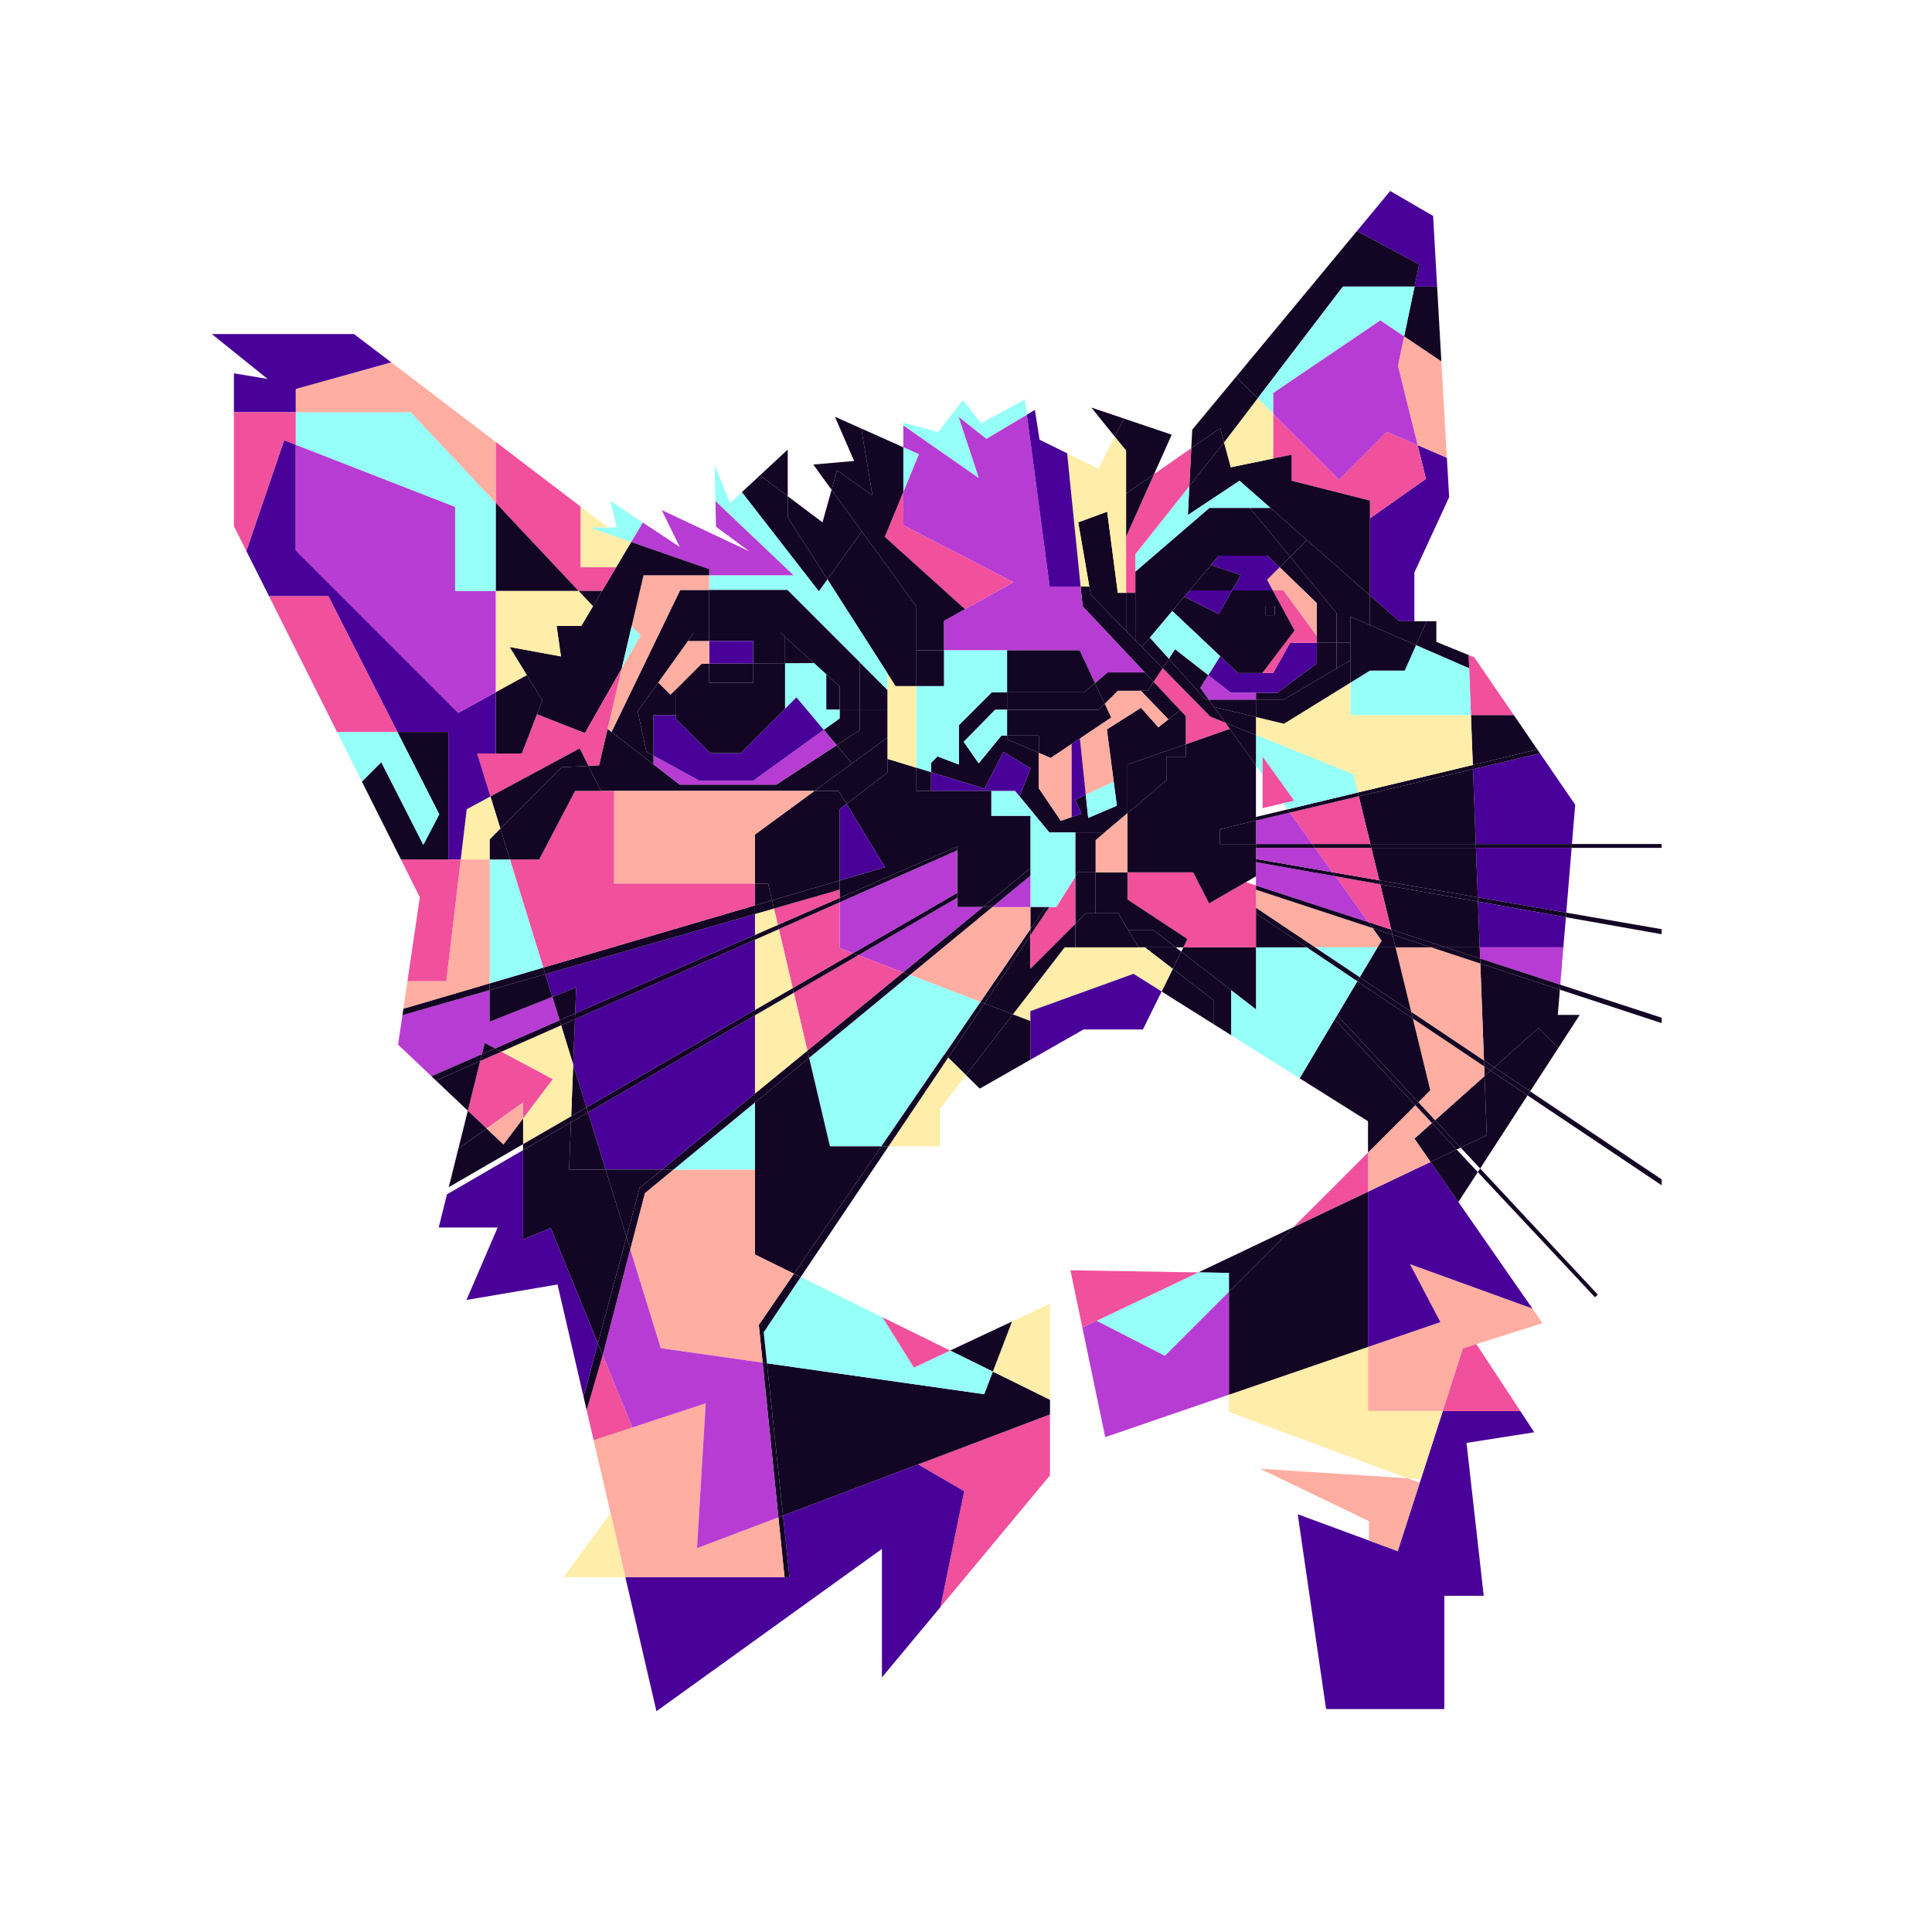 <?xml version="1.0" encoding="utf-8"?>
<!-- Generator: Adobe Illustrator 19.0.0, SVG Export Plug-In . SVG Version: 6.00 Build 0)  -->
<svg version="1.1" id="Calque_1" xmlns="http://www.w3.org/2000/svg" xmlns:xlink="http://www.w3.org/1999/xlink" x="0px" y="0px"
	 viewBox="1520 -1720 4000 4000" style="enable-background:new 1520 -1720 4000 4000;" xml:space="preserve">
<style type="text/css">
	.st0{fill:none;}
	.st1{fill:#130524;}
	.st2{fill:#490098;}
	.st3{fill:#B73CD3;}
	.st4{fill:#FFAEA1;}
	.st5{fill:#F0509C;}
	.st6{fill:#FFEDAA;}
	.st7{fill:#95FFF8;}
</style>
<g id="Layer_3">
	<path class="st0" d="M5520,2280H1520v-4000h4000V2280z"/>
</g>
<g id="Layer_2">
	<polygon class="st0" points="4473.8,-433.8 4448.3,-433.8 4448.3,-534.6 4520.3,-690.6 4515.6,-772.2 4504.2,-971.8 
		4495.4,-1126.6 5376.3,-1126.6 5376.3,1583.9 4960.3,1583.9 4960.3,734 4960.3,721.8 4960.3,398.3 4960.3,387.1 4960.3,214.2 
		4960.3,203.8 4960.3,35.4 4960.3,27.4 4960.3,-239.6 4654.1,-239.6 4572.3,-359.1 4560.7,-363.8 4493.8,-391.1 4493.8,-433.8 	"/>
	<polygon class="st0" points="4960.3,1583.9 4960.3,2073.4 4647.1,2073.4 4591.9,1583.9 	"/>
	<polygon class="st0" points="4822.3,965.9 4828,960.3 4584.5,699.2 4682.6,547.9 4960.3,734 4960.3,1583.9 4591.9,1583.9 
		4556.3,1267.4 4696.5,1245.4 4667.7,1201.4 4576.7,1062.9 4713.6,1019.4 4692.7,989.2 4539.4,768.6 4579.6,706.7 	"/>
	<polygon class="st1" points="4960.3,721.8 4960.3,734 4682.6,547.9 4688,539.5 	"/>
	<polygon class="st0" points="4746.4,449.6 4790.7,381.2 4745.2,381.2 4749.6,329 4960.3,398.3 4960.3,721.8 4688,539.5 	"/>
	<polygon class="st1" points="4960.3,387.1 4960.3,398.3 4749.6,329 4750.4,318.7 	"/>
	<polygon class="st0" points="4813.7,199.8 4818.9,137.3 5017.2,172.6 5017.2,345.5 4807.4,277 	"/>
	<polygon class="st1" points="4960.3,203.8 4960.3,214.2 4762,179 4762.8,169.6 	"/>
	<polygon class="st0" points="4960.3,35.4 4960.3,203.8 4762.8,169.6 4773.9,35.4 	"/>
	<polygon class="st1" points="4960.3,27.4 4960.3,35.4 4773.9,35.4 4774.5,27.4 	"/>
	<polygon class="st0" points="4708.3,-160.4 4703,-168.2 4654.1,-239.6 4960.3,-239.6 4960.3,27.4 4774.5,27.4 4781.3,-53.8 	"/>
	<polygon class="st1" points="4828,960.3 4822.3,965.9 4579.6,706.7 4584.5,699.2 	"/>
	<polygon class="st1" points="4705.2,408.4 4613.8,489.9 4592.4,475.5 4584.8,274.8 4749.6,329 4745.2,381.2 4790.7,381.2 
		4746.4,449.6 	"/>
	<polygon class="st2" points="4708.3,-160.4 4781.3,-53.8 4774.5,27.4 4575.5,27.4 4569.6,-127.5 	"/>
	<polygon class="st1" points="4774.5,27.4 4773.9,35.4 4575.8,35.4 4575.5,27.4 	"/>
	<polygon class="st2" points="4773.9,35.4 4762.8,169.6 4579.6,137.9 4575.8,35.4 	"/>
	<polygon class="st1" points="4762.8,169.6 4762,179 4580,146.6 4579.6,137.9 	"/>
	<polygon class="st2" points="4762,179 4756.8,241.4 4583.5,241.4 4580,146.6 	"/>
	<polygon class="st3" points="4756.8,241.4 4750.4,318.7 4584.4,264.5 4583.5,241.4 	"/>
	<polygon class="st1" points="4750.4,318.7 4749.6,329 4584.8,274.8 4584.4,264.5 	"/>
	<polygon class="st1" points="4746.4,449.6 4688,539.5 4613.8,489.9 4705.2,408.4 	"/>
	<polygon class="st4" points="4576.7,1062.9 4548.9,1071.7 4507.1,1201.4 4352.3,1201.4 4352.3,1068.7 4502.2,1017.3 4439.2,897.3 
		4692.7,989.2 4713.6,1019.4 	"/>
	<polygon class="st1" points="4703,-168.2 4708.3,-160.4 4569.6,-127.5 4569.3,-136.2 	"/>
	<polygon class="st1" points="4654.1,-239.6 4703,-168.2 4569.3,-136.2 4565.4,-239.6 	"/>
	<polygon class="st2" points="4354.3,1469.5 4413.8,1491.4 4459.4,1349.8 4461.8,1342.4 4507.1,1201.4 4667.7,1201.4 4696.5,1245.4 
		4556.3,1267.4 4591.9,1583.9 4510.3,1583.9 4510.3,1818.4 4265.5,1818.4 4206.8,1415.1 	"/>
	<polygon class="st2" points="4539.4,768.6 4692.7,989.2 4439.2,897.3 4502.2,1017.3 4352.3,1068.7 4352.3,803.4 4352.3,747.2 
		4481.8,685.6 	"/>
	<polygon class="st1" points="4688,539.5 4682.6,547.9 4606.1,496.7 4613.8,489.9 	"/>
	<polygon class="st1" points="4682.6,547.9 4584.5,699.2 4544.2,656 4598.2,630.3 4593.6,507.9 4606.1,496.7 	"/>
	<polygon class="st5" points="4576.7,1062.9 4667.7,1201.4 4507.1,1201.4 4548.9,1071.7 	"/>
	<polygon class="st5" points="4572.3,-359.1 4654.1,-239.6 4565.4,-239.6 4561.7,-336.6 4560.7,-363.8 	"/>
	<polygon class="st0" points="4265.5,1818.4 4510.3,1818.4 4510.3,1583.9 4591.9,1583.9 4647.1,2073.4 2299.5,2073.4 2686.7,1545.5 
		2814.8,1545.5 2879.1,1822.9 3345.9,1486.9 3345.9,1752.9 3467.1,1607.3 3693.9,1334.6 3693.9,1208.4 3693.9,1178 3693.9,979.1 
		3615.3,1016 3487.1,1076.2 3347.1,1007.3 3177.8,924 3359.6,653.4 3466.3,653.4 3466.3,575.4 3520,505.9 3548.5,533.9 
		3653.3,474.1 3763.3,411.4 3886.3,411.4 3925,332.8 4033.3,400.9 4068.9,423.2 4210.8,512.5 4352.3,601.4 4352.3,666.2 
		4197.7,820.8 4001,914.4 3736.2,910 3760.9,1028.5 3808.3,1255.4 4064.3,1167.6 4064.3,1203.4 4434.7,1340.6 4128.9,1320.9 
		4354.3,1429.4 4354.3,1469.5 4206.8,1415.1 	"/>
	<polygon class="st1" points="4613.8,489.9 4606.1,496.7 4592.8,487.8 4592.4,475.5 	"/>
	<polygon class="st1" points="4606.1,496.7 4593.6,507.9 4592.8,487.8 	"/>
	<polygon class="st1" points="4593.6,507.9 4598.2,630.3 4544.2,656 4491.2,599.2 	"/>
	<polygon class="st4" points="4592.8,487.8 4593.6,507.9 4491.2,599.2 4456.5,562 4481.2,537.2 4445.1,388.8 	"/>
	<polygon class="st1" points="4592.4,475.5 4592.8,487.8 4445.1,388.8 4441.7,374.6 	"/>
	<polygon class="st4" points="4584.8,274.8 4592.4,475.5 4441.7,374.6 4409.3,241.4 4483.3,241.4 	"/>
	<polygon class="st1" points="4584.4,264.5 4584.8,274.8 4483.3,241.4 4513.4,241.4 	"/>
	<polygon class="st1" points="4583.5,241.4 4584.4,264.5 4513.4,241.4 	"/>
	<polygon class="st1" points="4580,146.6 4583.5,241.4 4513.4,241.4 4400.3,204.5 4377.5,110.7 	"/>
	<polygon class="st1" points="4579.6,137.9 4580,146.6 4377.5,110.7 4375.6,102.6 	"/>
	<polygon class="st1" points="4575.8,35.4 4579.6,137.9 4375.6,102.6 4359.2,35.4 	"/>
	<polygon class="st1" points="4535.8,660 4579.6,706.7 4539.4,768.6 4481.8,685.6 	"/>
	<polygon class="st1" points="4575.5,27.4 4575.8,35.4 4359.2,35.4 4357.3,27.4 	"/>
	<polygon class="st1" points="4569.6,-127.5 4575.5,27.4 4357.3,27.4 4333.2,-71.5 	"/>
	<polygon class="st1" points="4569.3,-136.2 4569.6,-127.5 4333.2,-71.5 4331.3,-79.2 	"/>
	<polygon class="st6" points="4316.3,-239.6 4565.4,-239.6 4569.3,-136.2 4331.3,-79.2 4322.2,-116.8 4120.3,-198.2 4120.3,-235.5 
		4178.3,-221.6 4316.3,-306.9 	"/>
	<polygon class="st7" points="4561.7,-336.6 4565.4,-239.6 4316.3,-239.6 4316.3,-306.9 4356.3,-331.6 4428.3,-331.6 4451.8,-384.4 
			"/>
	<polygon class="st1" points="4560.7,-363.8 4561.7,-336.6 4561.7,-336.6 4451.8,-384.4 4473.8,-433.8 4493.8,-433.8 4493.8,-391.1 
			"/>
	<polygon class="st1" points="4491.2,599.2 4544.2,656 4535.8,660 4484.5,605.2 	"/>
	<polygon class="st1" points="4484.5,605.2 4535.8,660 4481.8,685.6 4448.3,637.4 	"/>
	<polygon class="st2" points="4515.6,-772.2 4520.3,-690.6 4448.3,-534.6 4448.3,-433.8 4417.1,-433.8 4417.1,-433.8 4356.3,-487.2 
		4356.3,-646.9 4472.3,-728.6 4455,-798.5 	"/>
	<polygon class="st4" points="4504.2,-971.8 4515.6,-772.2 4455,-798.5 4414.3,-962.6 4427.1,-1023.8 	"/>
	<polygon class="st1" points="4513.4,241.4 4483.3,241.4 4402.9,214.9 4400.3,204.5 	"/>
	<polygon class="st6" points="4352.3,1201.4 4507.1,1201.4 4461.8,1342.4 4434.7,1340.6 4064.3,1203.4 4064.3,1167.6 4352.3,1068.7 
			"/>
	<polygon class="st1" points="4495.4,-1126.6 4504.2,-971.8 4427.1,-1023.8 4448.7,-1126.6 	"/>
	<polygon class="st2" points="4487.1,-1272.9 4495.4,-1126.6 4448.7,-1126.6 4458.3,-1172.6 4329.3,-1241.5 4398.3,-1324.6 	"/>
	<polygon class="st1" points="4456.5,562 4491.2,599.2 4484.5,605.2 4450.1,568.4 	"/>
	<polygon class="st4" points="4450.1,568.4 4484.5,605.2 4448.3,637.4 4481.8,685.6 4352.3,747.2 4352.3,666.2 	"/>
	<polygon class="st1" points="4483.3,241.4 4409.3,241.4 4402.9,214.9 	"/>
	<polygon class="st1" points="4445.1,388.8 4481.2,537.2 4456.5,562 4288.5,381.8 4330.1,311.7 	"/>
	<polygon class="st1" points="4448.3,-433.8 4473.8,-433.8 4451.8,-384.4 4356.3,-426 4356.3,-487.2 4417.1,-433.8 4417.1,-433.8 	
		"/>
	<polygon class="st5" points="4455,-798.5 4472.3,-728.6 4356.3,-646.9 4356.3,-683.6 4194.3,-724.6 4194.3,-778.6 4155.9,-770.7 
		4155.9,-863.5 4292.3,-727 4391.3,-826 	"/>
	<polygon class="st4" points="4459.4,1349.8 4413.8,1491.4 4354.3,1469.5 4354.3,1429.4 4128.9,1320.9 4434.7,1340.6 	"/>
	<polygon class="st1" points="4300.3,-1126.6 4123.9,-895.4 4079.3,-940 4329.3,-1241.5 4458.3,-1172.6 4448.7,-1126.6 	"/>
	<polygon class="st1" points="4288.5,381.8 4456.5,562 4450.1,568.4 4283.3,390.4 	"/>
	<polygon class="st3" points="4414.3,-962.6 4455,-798.5 4391.3,-826 4292.3,-727 4155.9,-863.5 4155.9,-906.5 4377.8,-1056.9 
		4427.1,-1023.8 	"/>
	<polygon class="st1" points="4356.3,-426 4451.8,-384.4 4428.3,-331.6 4356.3,-331.6 4316.3,-306.9 4316.3,-353 4316.3,-389.3 
		4316.3,-443.4 	"/>
	<polygon class="st1" points="4283.3,390.4 4450.1,568.4 4352.3,666.2 4352.3,601.4 4210.8,512.5 	"/>
	<polygon class="st7" points="4155.9,-906.5 4155.9,-863.5 4123.9,-895.4 4300.3,-1126.6 4448.7,-1126.6 4427.1,-1023.8 
		4377.8,-1056.9 	"/>
	<polygon class="st1" points="4441.7,374.6 4445.1,388.8 4330.1,311.7 4335.2,303.3 	"/>
	<polygon class="st1" points="4409.3,241.4 4441.7,374.6 4335.2,303.3 4372,241.4 4399.3,241.4 	"/>
	<polygon class="st1" points="4402.9,214.9 4409.3,241.4 4399.3,241.4 4372,241.4 4380.3,227.4 4361.6,201.4 	"/>
	<polygon class="st1" points="4400.3,204.5 4402.9,214.9 4361.6,201.4 4352.8,189 	"/>
	<polygon class="st5" points="4377.5,110.7 4400.3,204.5 4352.8,189 4284.8,94.2 	"/>
	<polygon class="st4" points="4361.6,201.4 4380.3,227.4 4372,241.4 4242.6,241.4 4120.3,159.5 4120.3,122 	"/>
	<polygon class="st1" points="4375.6,102.6 4377.5,110.7 4284.8,94.2 4278.8,85.9 	"/>
	<polygon class="st5" points="4359.2,35.4 4375.6,102.6 4278.8,85.9 4242.6,35.4 	"/>
	<polygon class="st7" points="4372,241.4 4335.2,303.3 4242.6,241.4 	"/>
	<polygon class="st1" points="4352.8,189 4361.6,201.4 4120.3,122 4120.3,113.2 	"/>
	<polygon class="st1" points="4357.3,27.4 4359.2,35.4 4242.6,35.4 4236.9,27.4 	"/>
	<polygon class="st5" points="4333.2,-71.5 4357.3,27.4 4236.9,27.4 4190.3,-37.6 	"/>
	<polygon class="st1" points="4316.3,-443.4 4316.3,-389.3 4287.3,-389.3 4287.3,-450.6 4191.1,-567.4 4225.7,-602 4356.3,-487.2 
		4356.3,-426 	"/>
	<polygon class="st1" points="4356.3,-646.9 4356.3,-487.2 4225.7,-602 4150.2,-668.5 4086.3,-724.6 3979.3,-653.6 3982.4,-713.5 
		4054.3,-804.1 4068.3,-752.6 4155.9,-770.7 4194.3,-778.6 4194.3,-724.6 4356.3,-683.6 	"/>
	<polygon class="st3" points="4284.8,94.2 4352.8,189 4120.3,113.2 4120.3,94.4 4120.3,65 	"/>
	<polygon class="st1" points="4352.3,803.4 4352.3,1068.7 4064.3,1167.6 4064.3,954.2 4197.7,820.8 4352.3,747.2 	"/>
	<polygon class="st5" points="4352.3,666.2 4352.3,747.2 4197.7,820.8 	"/>
	<polygon class="st1" points="4335.2,303.3 4330.1,311.7 4225.2,241.4 4242.6,241.4 	"/>
	<polygon class="st1" points="4331.3,-79.2 4333.2,-71.5 4190.3,-37.6 4185.5,-44.2 	"/>
	<polygon class="st7" points="4322.2,-116.8 4331.3,-79.2 4185.5,-44.2 4120.3,-135.1 4120.3,-198.2 	"/>
	<polygon class="st7" points="4288.5,381.8 4283.3,390.4 4210.8,512.5 4068.9,423.2 4068.9,329.8 4120.3,369.5 4120.3,241.4 
		4225.2,241.4 4330.1,311.7 	"/>
	<polygon class="st1" points="4287.3,-336 4316.3,-353 4316.3,-306.9 4178.3,-221.6 4120.3,-235.5 4120.3,-271.6 4177.7,-271.6 
		4177.7,-271.6 	"/>
	<polygon class="st1" points="4316.3,-389.3 4316.3,-353 4287.3,-336 4287.3,-389.3 	"/>
	<polygon class="st1" points="4164.4,-285.6 4246.3,-346.6 4246.3,-389.3 4287.3,-389.3 4287.3,-336 4177.7,-271.6 4177.7,-271.6 
		4120.3,-271.6 4120.3,-285.6 	"/>
	<polygon class="st1" points="4246.3,-471.3 4169.3,-545.6 4191.1,-567.4 4287.3,-450.6 4287.3,-389.3 4246.3,-389.3 4246.3,-403.3 
			"/>
	<polygon class="st1" points="4278.8,85.9 4284.8,94.2 4120.3,65 4120.3,58.4 	"/>
	<polygon class="st3" points="4242.6,35.4 4278.8,85.9 4120.3,58.4 4120.3,35.4 	"/>
	<polygon class="st2" points="4120.3,-285.6 4068.3,-285.6 4021.5,-322.1 4046.2,-361.5 4083.3,-326.6 4133.6,-326.6 4155.9,-326.6 
		4191,-389.3 4246.3,-389.3 4246.3,-346.6 4164.4,-285.6 	"/>
	<polygon class="st5" points="4246.3,-403.3 4246.3,-389.3 4191,-389.3 4155.9,-326.6 4133.6,-326.6 4200.3,-414.6 4155.2,-497.6 
		4177.4,-497.6 	"/>
	<polygon class="st4" points="4177.4,-497.6 4155.2,-497.6 4143.3,-519.6 4169.3,-545.6 4246.3,-471.3 4246.3,-403.3 	"/>
	<polygon class="st1" points="4242.6,241.4 4225.2,241.4 4120.3,171.1 4120.3,159.5 	"/>
	<polygon class="st1" points="4236.9,27.4 4242.6,35.4 4120.3,35.4 4120.3,27.4 	"/>
	<polygon class="st3" points="4190.3,-37.6 4236.9,27.4 4120.3,27.4 4120.3,-21 	"/>
	<polygon class="st1" points="4225.7,-602 4191.1,-567.4 4107.7,-668.5 4150.2,-668.5 	"/>
	<polygon class="st1" points="4225.2,241.4 4120.3,241.4 4120.3,171.1 	"/>
	<path class="st1" d="M4046.2-361.5l-99.2-93.4l25-29.7l71.3,36l27.5-49h84.4l45.1,83l-66.7,88h-50.3L4046.2-361.5z M4159-446.3
		v-19.3h-19.3v19.3H4159z"/>
	<polygon class="st1" points="4197.7,820.8 4064.3,954.2 4064.3,915.4 4001,914.4 	"/>
	<polygon class="st1" points="3900.6,-399.7 3884.3,-380.5 3870.6,-394.5 3870.6,-492.6 3870.6,-536.5 4023.9,-668.5 4107.7,-668.5 
		4191.1,-567.4 4169.3,-545.6 4144.3,-569.6 4043.6,-569.6 4027.1,-550 3982.9,-497.6 3972,-484.6 3947.1,-455 	"/>
	<polygon class="st1" points="4185.5,-44.2 4190.3,-37.6 4120.3,-21 4120.3,-28.6 	"/>
	<polygon class="st5" points="4134.1,-153.3 4199.3,-62.4 4134.1,-46.8 	"/>
	<polygon class="st2" points="4169.3,-545.6 4143.3,-519.6 4155.2,-497.6 4070.8,-497.6 4088.8,-529.6 4027.1,-550 4043.6,-569.6 
		4144.3,-569.6 	"/>
	<rect x="4139.6" y="-465.6" class="st1" width="19.3" height="19.3"/>
	<polygon class="st6" points="4155.9,-863.5 4155.9,-770.7 4068.3,-752.6 4054.3,-804.1 4123.9,-895.4 	"/>
	<polygon class="st7" points="4107.7,-668.5 4023.9,-668.5 3870.6,-536.5 3870.6,-572.6 3982.4,-713.5 3979.3,-653.6 4086.3,-724.6 
		4150.2,-668.5 	"/>
	<polygon class="st1" points="4046.2,-833.7 3986.4,-792.1 3988.4,-830.4 4079.3,-940 4123.9,-895.4 4054.3,-804.1 	"/>
	<polygon class="st1" points="4068.9,329.8 3965.6,250.2 3970,241.4 4120.3,241.4 4120.3,369.5 	"/>
	<polygon class="st5" points="3978.5,224.1 3854.3,142.3 3854.3,86.1 3990.3,86.1 4023.3,150.4 4099.5,106.4 4120.3,113.2 
		4120.3,122 4120.3,159.5 4120.3,171.1 4120.3,241.4 3970,241.4 	"/>
	<polygon class="st1" points="3990.3,86.1 3854.3,86.1 3854.3,-36.3 3935.6,-104.9 3935.6,-153.3 3975,-153.3 3975,-179.2 
		4065.9,-211 4120.3,-135.1 4120.3,-28.6 4120.3,-21 4045.3,-3.2 4045.3,27.4 4120.3,27.4 4120.3,35.4 4120.3,58.4 4120.3,65 
		4120.3,94.4 4099.5,106.4 4023.3,150.4 	"/>
	<polygon class="st1" points="4120.3,-21 4120.3,27.4 4045.3,27.4 4045.3,-3.2 	"/>
	<polygon class="st1" points="4120.3,-198.2 4120.3,-135.1 4065.9,-211 4056.7,-223.9 	"/>
	<polygon class="st1" points="4120.3,-235.5 4120.3,-198.2 4056.7,-223.9 4033.3,-256.4 	"/>
	<polygon class="st1" points="4120.3,-271.6 4120.3,-235.5 4033.3,-256.4 4022.4,-271.6 	"/>
	<polygon class="st3" points="4120.3,-285.6 4120.3,-271.6 4022.4,-271.6 4005,-295.9 4021.5,-322.1 4068.3,-285.6 	"/>
	<polygon class="st1" points="4088.8,-529.6 4070.8,-497.6 3982.9,-497.6 4027.1,-550 	"/>
	<polygon class="st2" points="4070.8,-497.6 4043.3,-448.6 3972,-484.6 3982.9,-497.6 	"/>
	<polygon class="st1" points="4068.9,329.8 4068.9,423.2 4033.3,400.9 4033.3,351.4 3948.1,285.9 3965.6,250.2 	"/>
	<polygon class="st5" points="4025.8,-236.3 4056.7,-223.9 4065.9,-211 3975,-179.2 3975,-237.4 3963.3,-249.8 3908.4,-308.3 
		3927.3,-336.7 	"/>
	<polygon class="st3" points="4064.3,954.2 4064.3,1167.6 3808.3,1255.4 3760.9,1028.5 3790.7,1014.4 3931.7,1086.8 	"/>
	<polygon class="st7" points="4064.3,915.4 4064.3,954.2 3931.7,1086.8 3790.7,1014.4 4001,914.4 	"/>
	<polygon class="st1" points="4033.3,-256.4 4056.7,-223.9 4025.8,-236.3 3927.3,-336.7 3940,-356 4015.9,-271.6 4022.4,-271.6 	"/>
	<polygon class="st1" points="4046.2,-833.7 4054.3,-804.1 3982.4,-713.5 3986.4,-792.1 	"/>
	<polygon class="st7" points="3952.9,-375.5 3940,-356 3900.6,-399.7 3947.1,-455 4046.2,-361.5 4021.5,-322.1 	"/>
	<polygon class="st1" points="4033.3,351.4 4033.3,400.9 3925,332.8 3948.1,285.9 	"/>
	<polygon class="st1" points="4005,-295.9 4022.4,-271.6 4015.9,-271.6 3940,-356 3952.9,-375.5 4021.5,-322.1 	"/>
	<polygon class="st5" points="4001,914.4 3790.7,1014.4 3760.9,1028.5 3736.2,910 	"/>
	<polygon class="st5" points="3870.6,-572.6 3870.6,-536.5 3870.6,-492.6 3851.4,-492.6 3851.4,-608.6 3909.5,-738.6 3986.4,-792.1 
		3982.4,-713.5 	"/>
	<polygon class="st1" points="3854.3,142.3 3978.5,224.1 3970,241.4 3954.3,241.4 3908.4,206 3856.1,206 3835.2,170.9 3788.3,170.9 
		3788.3,86.1 3854.3,86.1 	"/>
	<polygon class="st1" points="3935.6,-153.3 3935.6,-104.9 3854.3,-36.3 3854.3,-137.1 3975,-179.2 3975,-153.3 	"/>
	<polygon class="st1" points="3580.4,-250.6 3515.3,-184.1 3546.3,-139.6 3593.3,-197.1 3605,-197.1 3605,-189.6 3670.8,-161.2 
		3670.8,-87.9 3716.3,-20.6 3738.3,-28.2 3759.1,-35.3 3745.8,-64.1 3768,-74.5 3773,-26.6 3832.3,-51.9 3825.8,-101.7 
		3811.6,-209.9 3882.3,-254.6 3918.3,-214.2 3938.9,-230.5 3963.3,-249.8 3975,-237.4 3975,-179.2 3854.3,-137.1 3854.3,-36.3 
		3807.1,3.4 3746.3,3.4 3692.3,3.4 3631,-71.2 3653.6,-129.3 3597.6,-163.3 3558.3,-87.3 3447.6,-121.2 3447.6,-140.6 3461,-153.9 
		3505.3,-137.1 3505.3,-218.6 3573.3,-286.6 3605,-286.6 3605,-250.6 	"/>
	<polygon class="st1" points="3965.6,250.2 3948.1,285.9 3890.3,241.4 3954.3,241.4 	"/>
	<polygon class="st1" points="3896.3,-289.9 3908.4,-308.3 3963.3,-249.8 3938.9,-230.5 3938.3,-231.3 3882,-289.9 	"/>
	<polygon class="st1" points="3890.3,241.4 3877.3,241.4 3856.1,206 3908.4,206 3954.3,241.4 	"/>
	<polygon class="st6" points="3746.3,241.4 3877.3,241.4 3890.3,241.4 3948.1,285.9 3925,332.8 3866.8,296.2 3653.3,373.4 
		3653.3,394 3617.1,380.1 3724.3,241.4 	"/>
	<polygon class="st1" points="3945.9,-820 3909.5,-738.6 3851.4,-698.2 3851.4,-787 3828,-816 3847.1,-853.4 	"/>
	<polygon class="st1" points="3900.6,-399.7 3940,-356 3927.3,-336.7 3884.3,-380.5 	"/>
	<polygon class="st4" points="3820.5,-234.6 3807.3,-262.9 3834.3,-289.9 3882,-289.9 3938.3,-231.3 3938.9,-230.5 3918.3,-214.2 
		3882.3,-254.6 3811.6,-209.9 3825.8,-101.7 3768,-74.5 3755.8,-191.2 	"/>
	<polygon class="st1" points="3884.3,-380.5 3927.3,-336.7 3908.4,-308.3 3890,-327.9 3761.5,-464.7 3757.3,-505.6 3775.3,-505.6 
		3778.3,-488.6 3851.4,-414.1 3870.6,-394.5 	"/>
	<polygon class="st2" points="3653.3,394 3653.3,373.4 3866.8,296.2 3925,332.8 3886.3,411.4 3763.3,411.4 3653.3,474.1 	"/>
	<polygon class="st1" points="3909.5,-738.6 3851.4,-608.6 3851.4,-698.2 	"/>
	<polygon class="st1" points="3882,-289.9 3834.3,-289.9 3807.3,-262.9 3787.1,-305.9 3813,-327.9 3890,-327.9 3908.4,-308.3 
		3896.3,-289.9 	"/>
	<polygon class="st3" points="3517.9,-458.8 3618.3,-514.6 3390.3,-632.6 3390.3,-701.8 3422.3,-779.6 3390.3,-793.9 3390.3,-839.3 
		3546.3,-730.6 3504.3,-857.6 3562.3,-811.6 3646,-861.5 3693.3,-505.6 3757.3,-505.6 3761.5,-464.7 3890,-327.9 3813,-327.9 
		3787.1,-305.9 3755.3,-373.6 3605,-373.6 3474.3,-373.6 3474.3,-434.6 	"/>
	<polygon class="st1" points="3856.1,206 3877.3,241.4 3746.3,241.4 3746.3,192.5 3767.8,170.9 3788.3,170.9 3835.2,170.9 	"/>
	<polygon class="st1" points="3870.6,-492.6 3870.6,-394.5 3851.4,-414.1 3851.4,-492.6 	"/>
	<polygon class="st4" points="3807.1,3.4 3854.3,-36.3 3854.3,86.1 3788.3,86.1 3788.3,19.3 	"/>
	<polygon class="st1" points="3775.3,-505.6 3752.3,-638.6 3812.3,-660.6 3834.3,-492.6 3851.4,-492.6 3851.4,-414.1 3778.3,-488.6 
			"/>
	<polygon class="st6" points="3851.4,-698.2 3851.4,-608.6 3851.4,-492.6 3834.3,-492.6 3812.3,-660.6 3752.3,-638.6 3775.3,-505.6 
		3757.3,-505.6 3729.4,-781.5 3794.3,-749.6 3828,-816 3851.4,-787 	"/>
	<polygon class="st1" points="3847.1,-853.4 3828,-816 3779.5,-876.2 	"/>
	<polygon class="st7" points="3825.8,-101.7 3832.3,-51.9 3773,-26.6 3768,-74.5 	"/>
	<polygon class="st1" points="3755.8,-191.2 3738.3,-179.4 3695.3,-150.6 3670.8,-161.2 3670.8,-197.1 3605,-197.1 3605,-250.6 
		3795,-250.6 3807.3,-262.9 3820.5,-234.6 	"/>
	<polygon class="st1" points="3787.1,-305.9 3807.3,-262.9 3795,-250.6 3605,-250.6 3605,-286.6 3764.3,-286.6 	"/>
	<polygon class="st1" points="3788.3,19.3 3788.3,86.1 3752.3,86.1 3746.3,95.5 3746.3,3.4 3807.1,3.4 	"/>
	<polygon class="st1" points="3788.3,86.1 3788.3,170.9 3767.8,170.9 3746.3,192.5 3746.3,95.5 3752.3,86.1 	"/>
	<polygon class="st1" points="3755.3,-373.6 3787.1,-305.9 3764.3,-286.6 3605,-286.6 3605,-373.6 	"/>
	<polygon class="st2" points="3755.8,-191.2 3768,-74.5 3745.8,-64.1 3759.1,-35.3 3738.3,-28.2 3738.3,-179.4 	"/>
	<polygon class="st2" points="3729.4,-781.5 3757.3,-505.6 3693.3,-505.6 3646,-861.5 3662.6,-871.4 3672.3,-809.6 	"/>
	<polygon class="st1" points="3653.3,285.5 3746.3,192.5 3746.3,241.4 3724.3,241.4 3617.1,380.1 3558.3,357.6 3653.3,216.3 	"/>
	<polygon class="st5" points="3706.8,158 3746.3,95.5 3746.3,192.5 3653.3,285.5 3653.3,216.3 3692.4,158 	"/>
	<polygon class="st7" points="3692.4,158 3684.6,158 3653.3,158 3653.3,93 3653.3,77.4 3653.3,-30.6 3572.3,-30.6 3572.3,-82.6 
		3621.6,-82.6 3631,-71.2 3692.3,3.4 3746.3,3.4 3746.3,95.5 3706.8,158 	"/>
	<polygon class="st4" points="3738.3,-179.4 3738.3,-28.2 3716.3,-20.6 3670.8,-87.9 3670.8,-161.2 3695.3,-150.6 	"/>
	<polygon class="st5" points="3693.9,1208.4 3693.9,1334.6 3467.1,1607.3 3516.3,1367.4 3420.7,1311.9 	"/>
	<polygon class="st1" points="3557.6,1166.5 3575.6,1119.7 3693.9,1178 3693.9,1208.4 3420.7,1311.9 3141.2,1417.9 3107.9,1102.6 	
		"/>
	<polygon class="st6" points="3693.9,979.1 3693.9,1178 3575.6,1119.7 3615.3,1016 	"/>
	<polygon class="st1" points="3692.4,158 3653.3,216.3 3653.3,203.7 3684.6,158 	"/>
	<polygon class="st1" points="3684.6,158 3653.3,203.7 3653.3,158 	"/>
	<polygon class="st1" points="3670.8,-197.1 3670.8,-161.2 3605,-189.6 3605,-197.1 	"/>
	<polygon class="st2" points="3572.3,-82.6 3447.6,-82.6 3447.6,-121.2 3558.3,-87.3 3597.6,-163.3 3653.6,-129.3 3631,-71.2 
		3621.6,-82.6 	"/>
	<polygon class="st1" points="3653.3,394 3653.3,474.1 3548.5,533.9 3520,505.9 3617.1,380.1 	"/>
	<polygon class="st1" points="3653.3,203.7 3653.3,216.3 3558.3,357.6 3549.9,354.4 	"/>
	<polygon class="st4" points="3653.3,158 3653.3,203.7 3549.9,354.4 3403.8,298.5 3574.4,158 	"/>
	<polygon class="st3" points="3653.3,93 3653.3,158 3574.4,158 	"/>
	<polygon class="st1" points="3653.3,77.4 3653.3,93 3574.4,158 3554.8,158 	"/>
	<polygon class="st1" points="3501.9,138.6 3501.9,128.5 3501.9,40.6 3501.9,32.6 3258.3,139 3258.3,122 3258.3,103 3352.3,75.4 
		3272.7,-55.6 3357.3,-120.6 3357.3,-148.9 3417.3,-130.5 3417.3,-82.6 3447.6,-82.6 3572.3,-82.6 3572.3,-30.6 3653.3,-30.6 
		3653.3,77.4 3554.8,158 3501.9,158 	"/>
	<polygon class="st7" points="3641.9,-892.8 3646,-861.5 3562.3,-811.6 3504.3,-857.6 3546.3,-730.6 3390.3,-839.3 3390.3,-844.8 
		3462.3,-825.6 3513.3,-891.6 3551.3,-843.6 	"/>
	<polygon class="st5" points="3618.3,-514.6 3517.9,-458.8 3351.9,-608.5 3390.3,-701.8 3390.3,-632.6 	"/>
	<polygon class="st1" points="3617.1,380.1 3520,505.9 3483.1,469.6 3558.3,357.6 	"/>
	<polygon class="st1" points="3615.3,1016 3575.6,1119.7 3487.1,1076.2 	"/>
	<polygon class="st7" points="3605,-250.6 3605,-197.1 3593.3,-197.1 3546.3,-139.6 3515.3,-184.1 3580.4,-250.6 	"/>
	<polygon class="st7" points="3505.3,-218.6 3505.3,-137.1 3461,-153.9 3447.6,-140.6 3447.6,-121.2 3417.3,-130.5 3417.3,-299.6 
		3474.3,-299.6 3474.3,-373.6 3605,-373.6 3605,-286.6 3573.3,-286.6 	"/>
	<polygon class="st7" points="3575.6,1119.7 3557.6,1166.5 3107.9,1102.6 3101.1,1038.3 3177.8,924 3347.1,1007.3 3412.3,1111.4 
		3487.1,1076.2 	"/>
	<polygon class="st1" points="3574.4,158 3403.8,298.5 3389.7,293.1 3554.8,158 	"/>
	<polygon class="st1" points="3558.3,357.6 3483.1,469.6 3475.8,462.3 3549.9,354.4 	"/>
	<polygon class="st3" points="3554.8,158 3389.7,293.1 3297.1,257.6 3501.9,138.6 3501.9,158 	"/>
	<polygon class="st7" points="3475.8,462.3 3344.7,653.4 3238.3,653.4 3195.2,470.2 3403.8,298.5 3549.9,354.4 	"/>
	<polygon class="st6" points="3520,505.9 3466.3,575.4 3466.3,653.4 3359.6,653.4 3483.1,469.6 	"/>
	<polygon class="st1" points="3474.3,-434.6 3474.3,-373.6 3417.3,-373.6 3417.3,-464.2 3304.4,-619.7 3241.7,-706 3252.9,-746.5 
		3326.4,-694 3303.1,-832.9 3390.3,-793.9 3390.3,-701.8 3351.9,-608.5 3517.9,-458.8 	"/>
	<polygon class="st2" points="3345.9,1486.9 2879.1,1822.9 2814.8,1545.5 3144.3,1545.5 3154.6,1545.5 3141.2,1417.9 3420.7,1311.9 
		3516.3,1367.4 3467.1,1607.3 3345.9,1752.9 	"/>
	<polygon class="st1" points="3501.9,128.5 3501.9,138.6 3297.1,257.6 3286.1,253.4 	"/>
	<polygon class="st3" points="3501.9,40.6 3501.9,128.5 3286.1,253.4 3258.3,242.8 3258.3,148.2 	"/>
	<polygon class="st1" points="3501.9,32.6 3501.9,40.6 3258.3,148.2 3258.3,139 	"/>
	<polygon class="st5" points="3487.1,1076.2 3412.3,1111.4 3347.1,1007.3 	"/>
	<polygon class="st1" points="3483.1,469.6 3359.6,653.4 3344.7,653.4 3475.8,462.3 	"/>
	<rect x="3417.3" y="-373.6" class="st1" width="57" height="74"/>
	<polygon class="st1" points="3447.6,-121.2 3447.6,-82.6 3417.3,-82.6 3417.3,-130.5 	"/>
	<polygon class="st7" points="3422.3,-779.6 3390.3,-701.8 3390.3,-793.9 	"/>
	<polygon class="st6" points="3357.3,-193.2 3357.3,-251.1 3357.3,-291.6 3357.3,-326.2 3374.3,-299.6 3417.3,-299.6 3417.3,-130.5 
		3357.3,-148.9 	"/>
	<polygon class="st1" points="3417.3,-373.6 3417.3,-299.6 3374.3,-299.6 3357.3,-326.2 3233.1,-520.5 3304.4,-619.7 3417.3,-464.2 
			"/>
	<polygon class="st1" points="3403.8,298.5 3195.2,470.2 3191.7,455.2 3389.7,293.1 	"/>
	<polygon class="st5" points="3389.7,293.1 3191.7,455.2 3163.5,335.3 3297.1,257.6 	"/>
	<polygon class="st1" points="3359.6,653.4 3177.8,924 3163.7,917.1 3344.7,653.4 	"/>
	<polygon class="st1" points="3357.3,-148.9 3357.3,-120.6 3272.7,-55.6 3256.3,-82.6 3206.4,-82.6 3283.8,-139.3 3357.3,-193.2 	
		"/>
	<polygon class="st1" points="3357.3,-251.1 3357.3,-193.2 3283.8,-139.3 3252.1,-177.1 3300.3,-208.6 3300.3,-251.1 	"/>
	<polygon class="st1" points="3357.3,-291.6 3357.3,-251.1 3300.3,-251.1 3300.3,-348.6 	"/>
	<polygon class="st7" points="3300.3,-348.6 3150.3,-498.6 2988.3,-498.6 2988.3,-529 3162.9,-529 3001.2,-682.6 2999.5,-757.1 
		3031.8,-678.6 3056.1,-701.2 3215.4,-496 3233.1,-520.5 3357.3,-326.2 3357.3,-291.6 	"/>
	<polygon class="st2" points="3272.7,-55.6 3352.3,75.4 3258.3,103 3258.3,-44.6 	"/>
	<polygon class="st1" points="3083.1,701.4 3083.1,562.5 3195.2,470.2 3238.3,653.4 3344.7,653.4 3163.7,917.1 3083.1,877.4 	"/>
	<polygon class="st1" points="3288.4,-765.6 3248.6,-857.2 3303.1,-832.9 3326.4,-694 3252.9,-746.5 3241.7,-706 3203.8,-758.2 	"/>
	<polygon class="st1" points="3241.7,-706 3304.4,-619.7 3233.1,-520.5 3150.9,-649 3150.9,-692.6 3222.9,-638.5 	"/>
	<polygon class="st1" points="3300.3,-251.1 3300.3,-208.6 3252.1,-177.1 3225.4,-208.9 3258.3,-232.6 3258.3,-251.1 	"/>
	<polygon class="st1" points="3136.3,-409.6 2988.3,-409.6 2988.3,-498.6 3150.3,-498.6 3300.3,-348.6 3300.3,-251.1 3258.3,-251.1 
		3258.3,-298.8 3230.8,-323.8 3205.1,-347.2 3145.3,-401.4 	"/>
	<polygon class="st1" points="3297.1,257.6 3163.5,335.3 3161.2,325.7 3286.1,253.4 	"/>
	<polygon class="st5" points="3258.3,242.8 3286.1,253.4 3161.2,325.7 3132.5,203.7 3258.3,148.2 	"/>
	<polygon class="st1" points="2786.1,-204.5 2873,-137.5 2927.3,-95.6 3127.3,-95.6 3252.1,-177.1 3283.8,-139.3 3206.4,-82.6 
		2791.3,-82.6 2763.9,-82.6 2738.2,-134.4 2760.3,-135.6 2777.9,-210.9 	"/>
	<polygon class="st1" points="3256.3,-82.6 3272.7,-55.6 3258.3,-44.6 3258.3,103 3118.5,144.1 3110.3,109.4 3083.1,109.4 
		3083.1,7.8 3206.4,-82.6 	"/>
	<polygon class="st1" points="3258.3,139 3258.3,148.2 3132.5,203.7 3130.4,194.9 	"/>
	<polygon class="st5" points="3258.3,122 3258.3,139 3130.4,194.9 3122.4,161 	"/>
	<polygon class="st1" points="3258.3,103 3258.3,122 3122.4,161 3118.5,144.1 	"/>
	<polygon class="st7" points="3168.9,-276.2 3145.3,-252.6 3145.3,-346.9 3205.1,-347.2 3230.8,-323.8 3230.8,-251.1 3258.3,-251.1 
		3258.3,-232.6 3225.4,-208.9 	"/>
	<polygon class="st1" points="3258.3,-298.8 3258.3,-251.1 3230.8,-251.1 3230.8,-323.8 	"/>
	<polygon class="st3" points="3225.4,-208.9 3252.1,-177.1 3127.3,-95.6 2927.3,-95.6 2873,-137.5 2873,-155.6 2968.3,-103.6 
		3079.3,-103.6 	"/>
	<polygon class="st1" points="3150.9,-649 3233.1,-520.5 3215.4,-496 3056.1,-701.2 3093.4,-735.8 3150.9,-692.6 	"/>
	<polygon class="st2" points="3053.3,-160.6 3145.3,-252.6 3168.9,-276.2 3225.4,-208.9 3079.3,-103.6 2968.3,-103.6 2873,-155.6 
		2873,-239.3 2919.8,-239.3 2919.8,-231.6 2990.8,-160.6 	"/>
	<polygon class="st4" points="3083.1,7.8 3083.1,109.4 2791.3,109.4 2791.3,-82.6 3206.4,-82.6 	"/>
	<polygon class="st1" points="3205.1,-347.2 3145.3,-346.9 3145.3,-401.4 	"/>
	<polygon class="st1" points="3191.7,455.2 3195.2,470.2 3083.1,562.5 3083.1,544 	"/>
	<polygon class="st6" points="3163.5,335.3 3191.7,455.2 3083.1,544 3083.1,382.1 	"/>
	<polygon class="st1" points="3177.8,924 3101.1,1038.3 3107.9,1102.6 3099,1101.3 3091,1023 3163.7,917.1 	"/>
	<polygon class="st4" points="3091,1023 3099,1101.3 2888.1,1071.3 2824.8,866.6 2855.1,750.3 2914.4,701.4 3083.1,701.4 
		3083.1,877.4 3163.7,917.1 	"/>
	<polygon class="st1" points="3161.2,325.7 3163.5,335.3 3083.1,382.1 3083.1,370.9 	"/>
	<polygon class="st3" points="3162.9,-529 2988.3,-529 2988.3,-542.5 2985.9,-542.5 2826.7,-597.8 2850.8,-638.3 2927.4,-587.5 
		2889.9,-664 3071.4,-578.5 3002.4,-629.5 3001.2,-682.6 	"/>
	<polygon class="st6" points="3132.5,203.7 3161.2,325.7 3083.1,370.9 3083.1,225.6 	"/>
	<polygon class="st1" points="3141.2,1417.9 3154.6,1545.5 3144.3,1545.5 3131.6,1421.5 	"/>
	<polygon class="st1" points="3150.9,-789.2 3150.9,-692.6 3093.4,-735.8 	"/>
	<polygon class="st1" points="3079.6,-306.6 3079.6,-346.6 3145.3,-346.9 3145.3,-252.6 3053.3,-160.6 2990.8,-160.6 2919.8,-231.6 
		2919.8,-239.3 2919.8,-293.1 2972.7,-346 2988.3,-346.1 2988.3,-306.6 	"/>
	<polygon class="st1" points="3145.3,-401.4 3145.3,-346.9 3079.6,-346.6 3079.6,-393 2988.3,-393 2988.3,-409.6 3136.3,-409.6 	"/>
	<polygon class="st4" points="2829.2,1235.4 2981.1,1185.3 2963.1,1485.3 3131.6,1421.5 3144.3,1545.5 2814.8,1545.5 2784.1,1412.8 
		2749,1261.8 	"/>
	<polygon class="st1" points="3107.9,1102.6 3141.2,1417.9 3131.6,1421.5 3099,1101.3 	"/>
	<polygon class="st1" points="3130.4,194.9 3132.5,203.7 3083.1,225.6 3083.1,215.5 	"/>
	<polygon class="st3" points="3099,1101.3 3131.6,1421.5 2963.1,1485.3 2981.1,1185.3 2829.2,1235.4 2767.9,1085.8 2824.8,866.6 
		2888.1,1071.3 	"/>
	<polygon class="st6" points="3122.4,161 3130.4,194.9 3083.1,215.5 3083.1,172.3 	"/>
	<polygon class="st1" points="3118.5,144.1 3122.4,161 3083.1,172.3 3083.1,154.5 	"/>
	<polygon class="st1" points="3110.3,109.4 3118.5,144.1 3083.1,154.5 3083.1,109.4 	"/>
	<polygon class="st7" points="3083.1,562.5 3083.1,701.4 2914.4,701.4 	"/>
	<polygon class="st1" points="3083.1,544 3083.1,562.5 2914.4,701.4 2890.8,701.4 	"/>
	<polygon class="st2" points="3083.1,382.1 3083.1,544 2890.8,701.4 2773.9,701.4 2737.3,583.1 	"/>
	<polygon class="st1" points="3083.1,370.9 3083.1,382.1 2737.3,583.1 2734.2,572.9 	"/>
	<polygon class="st2" points="3083.1,225.6 3083.1,370.9 2734.2,572.9 2706.7,484 2710.4,390.1 	"/>
	<polygon class="st1" points="3083.1,215.5 3083.1,225.6 2710.4,390.1 2710.8,378.1 	"/>
	<polygon class="st2" points="3083.1,172.3 3083.1,215.5 2710.8,378.1 2712.9,324.5 2663.5,344 2649,296.9 	"/>
	<polygon class="st1" points="3083.1,154.5 3083.1,172.3 2649,296.9 2644.8,283.3 	"/>
	<polygon class="st5" points="2791.3,109.4 3083.1,109.4 3083.1,154.5 2644.8,283.3 2575.7,59.4 2636.3,59.4 2710.8,-82.6 
		2763.9,-82.6 2791.3,-82.6 	"/>
	<polygon class="st1" points="3079.6,-346.6 3079.6,-306.6 2988.3,-306.6 2988.3,-346.1 	"/>
	<polygon class="st2" points="3079.6,-393 3079.6,-346.6 2988.3,-346.1 2988.3,-393 	"/>
	<polygon class="st4" points="2972.7,-346 2919.8,-293.1 2908.1,-281.4 2882.7,-306.8 2944.4,-393 2988.3,-393 2988.3,-346.1 	"/>
	<polygon class="st1" points="2988.3,-409.6 2988.3,-393 2944.4,-393 2956.3,-409.6 	"/>
	<polygon class="st1" points="2956.3,-409.6 2944.4,-393 2882.7,-306.8 2840.3,-247.6 2858.3,-163.6 2873,-155.6 2873,-137.5 
		2786.1,-204.5 2928.3,-498.6 2988.3,-498.6 2988.3,-409.6 	"/>
	<polygon class="st4" points="2988.3,-529 2988.3,-498.6 2928.3,-498.6 2786.1,-204.5 2777.9,-210.9 2807.1,-335.6 2846.4,-404.5 
		2827.7,-423.2 2852.4,-529 	"/>
	<polygon class="st1" points="2827.7,-423.2 2807.1,-335.6 2730.9,-202 2631.6,-241 2642.8,-270.1 2610.8,-322.1 2574.9,-380.5 
		2681.4,-361 2672.4,-424 2723.4,-424 2747.7,-464.8 2766.6,-496.6 2795.6,-545.5 2826.7,-597.8 2985.9,-542.5 2988.3,-542.5 
		2988.3,-529 2852.4,-529 	"/>
	<polygon class="st1" points="2908.1,-281.4 2919.8,-293.1 2919.8,-239.3 2873,-239.3 2873,-155.6 2858.3,-163.6 2840.3,-247.6 
		2882.7,-306.8 	"/>
	<polygon class="st1" points="2914.4,701.4 2855.1,750.3 2824.8,866.6 2817,841 2844.2,739.5 2890.8,701.4 	"/>
	<polygon class="st1" points="2890.8,701.4 2844.2,739.5 2817,841 2773.9,701.4 	"/>
	<polygon class="st7" points="2850.8,-638.3 2826.7,-597.8 2739.9,-628 2778.9,-628 2796.9,-628 2783.7,-682.9 	"/>
	<polygon class="st7" points="2846.4,-404.5 2807.1,-335.6 2827.7,-423.2 	"/>
	<polygon class="st5" points="2767.9,1085.8 2829.2,1235.4 2749,1261.8 2734.6,1199.4 	"/>
	<polygon class="st6" points="2826.7,-597.8 2795.6,-545.5 2721.9,-545.5 2721.9,-671.3 2778.9,-628 2739.9,-628 	"/>
	<polygon class="st1" points="2817,841 2824.8,866.6 2767.9,1085.8 2757.8,1061.1 	"/>
	<polygon class="st1" points="2773.9,701.4 2817,841 2757.8,1061.1 2660,822.3 2603,846.3 2603,661.2 2702.1,603.6 2698.3,701.4 	
		"/>
	<polygon class="st6" points="2784.1,1412.8 2814.8,1545.5 2686.7,1545.5 	"/>
	<polygon class="st5" points="2777.9,-210.9 2760.3,-135.6 2738.2,-134.4 2720.3,-170.6 2535.4,-71 2507.9,-160 2546.3,-160 
		2600.4,-160 2631.6,-241 2730.9,-202 2807.1,-335.6 	"/>
	<polygon class="st5" points="2795.6,-545.5 2766.6,-496.6 2717.8,-496.6 2546.3,-679.2 2546.3,-805.1 2721.9,-671.3 2721.9,-545.5 
			"/>
	<polygon class="st0" points="2485.8,971.4 2674.3,939.4 2728.1,1171.6 2734.6,1199.4 2749,1261.8 2784.1,1412.8 2686.7,1545.5 
		2156.3,1545.5 2156.3,311.4 2363.6,311.4 2355.2,368.4 2353.2,381.8 2344.2,442.8 2413.2,508.2 2422.7,517.2 2488.6,579.6 
		2469,658.1 2449.1,737.9 2445.4,752.8 2428.3,821.4 2550.3,821.4 	"/>
	<polygon class="st1" points="2737.3,583.1 2773.9,701.4 2698.3,701.4 2702.1,603.6 	"/>
	<polygon class="st1" points="2757.8,1061.1 2767.9,1085.8 2734.6,1199.4 2728.1,1171.6 	"/>
	<polygon class="st1" points="2766.6,-496.6 2747.7,-464.8 2717.8,-496.6 	"/>
	<polygon class="st1" points="2710.8,-82.6 2636.3,59.4 2575.7,59.4 2555.9,-4.5 2682.9,-131.5 2738.2,-134.4 2763.9,-82.6 	"/>
	<polygon class="st2" points="2660,822.3 2757.8,1061.1 2728.1,1171.6 2674.3,939.4 2485.8,971.4 2550.3,821.4 2428.3,821.4 
		2445.4,752.8 2603,661.2 2603,846.3 	"/>
	<polygon class="st6" points="2747.7,-464.8 2723.4,-424 2672.4,-424 2681.4,-361 2574.9,-380.5 2610.8,-322.1 2546.3,-286.7 
		2546.3,-496.6 2717.8,-496.6 	"/>
	<polygon class="st1" points="2720.3,-170.6 2738.2,-134.4 2682.9,-131.5 2555.9,-4.5 2535.4,-71 	"/>
	<polygon class="st1" points="2734.2,572.9 2737.3,583.1 2702.1,603.6 2702.6,591.2 	"/>
	<polygon class="st1" points="2706.7,484 2734.2,572.9 2702.6,591.2 	"/>
	<polygon class="st1" points="2546.3,-679.2 2717.8,-496.6 2546.3,-496.6 	"/>
	<polygon class="st1" points="2712.9,324.5 2710.8,378.1 2678.4,392.3 2663.5,344 	"/>
	<polygon class="st1" points="2710.8,378.1 2710.4,390.1 2681.7,402.8 2678.4,392.3 	"/>
	<polygon class="st1" points="2710.4,390.1 2706.7,484 2681.7,402.8 	"/>
	<polygon class="st6" points="2681.7,402.8 2706.7,484 2702.6,591.2 2603,648.8 2603,612.2 2603,595.5 2664.3,514.4 2557.8,457.5 	
		"/>
	<polygon class="st1" points="2702.6,591.2 2702.1,603.6 2603,661.2 2603,648.8 	"/>
	<polygon class="st0" points="2686.7,1545.5 2299.5,2073.4 2156.3,2073.4 2156.3,1545.5 	"/>
	<polygon class="st1" points="2678.4,392.3 2681.7,402.8 2557.8,457.5 2544.9,450.6 	"/>
	<polygon class="st3" points="2523.6,439.2 2517.8,462.5 2413.2,508.2 2344.2,442.8 2353.2,381.8 2533.7,330 2533.7,395.4 
		2663.5,344 2678.4,392.3 2544.9,450.6 	"/>
	<polygon class="st5" points="2664.3,514.4 2603,595.5 2603,562.4 2527.5,616.4 2488.6,579.6 2514.2,476.7 2557.8,457.5 	"/>
	<polygon class="st1" points="2649,296.9 2663.5,344 2533.7,395.4 2533.7,330 	"/>
	<polygon class="st1" points="2644.8,283.3 2649,296.9 2533.7,330 2533.7,316 	"/>
	<polygon class="st7" points="2575.7,59.4 2644.8,283.3 2533.7,316 2533.7,248 2533.7,59.4 	"/>
	<polygon class="st1" points="2631.6,-241 2600.4,-160 2546.3,-160 2546.3,-286.7 2610.8,-322.1 2642.8,-270.1 	"/>
	<polygon class="st1" points="2603,612.2 2603,648.8 2449.1,737.9 2469,658.1 2527.5,616.4 2562.3,649.4 2603,595.5 	"/>
	<polygon class="st4" points="2603,562.4 2603,595.5 2562.3,649.4 2527.5,616.4 	"/>
	<polygon class="st1" points="2555.9,-4.5 2575.7,59.4 2533.7,59.4 2533.7,17.8 	"/>
	<polygon class="st1" points="2557.8,457.5 2514.2,476.7 2517.8,462.5 2544.9,450.6 	"/>
	<polygon class="st6" points="2533.7,17.8 2533.7,59.4 2483.5,59.4 2473.9,59.4 2486.3,-44.6 2535.4,-71 2555.9,-4.5 	"/>
	<polygon class="st2" points="2507.9,-160 2535.4,-71 2486.3,-44.6 2473.9,59.4 2448.3,59.4 2448.3,-204.6 2342.7,-204.6 
		2200,-485.5 2077.1,-485.5 2030,-579.3 2108.3,-808.6 2132.3,-799.2 2132.3,-580.6 2468.8,-244.1 2546.3,-286.7 2546.3,-160 	"/>
	<polygon class="st3" points="2546.3,-496.6 2546.3,-286.7 2468.8,-244.1 2132.3,-580.6 2132.3,-799.2 2462.3,-670.6 2462.3,-496.6 
			"/>
	<polygon class="st7" points="2546.3,-679.2 2546.3,-496.6 2462.3,-496.6 2462.3,-670.6 2132.3,-799.2 2132.3,-866.6 2370.3,-866.6 
			"/>
	<polygon class="st4" points="2546.3,-805.1 2546.3,-679.2 2370.3,-866.6 2132.3,-866.6 2132.3,-914.6 2330,-969.8 	"/>
	<polygon class="st1" points="2523.6,439.2 2544.9,450.6 2517.8,462.5 	"/>
	<polygon class="st1" points="2533.7,316 2533.7,330 2353.2,381.8 2355.2,368.4 	"/>
	<polygon class="st4" points="2533.7,248 2533.7,316 2355.2,368.4 2363.6,311.4 2444,311.4 2473.9,59.4 2483.5,59.4 2533.7,59.4 	
		"/>
	<polygon class="st1" points="2488.6,579.6 2527.5,616.4 2469,658.1 	"/>
	<polygon class="st1" points="2517.8,462.5 2514.2,476.7 2422.7,517.2 2413.2,508.2 	"/>
	<polygon class="st1" points="2422.7,517.2 2514.2,476.7 2488.6,579.6 	"/>
	<polygon class="st5" points="2448.3,59.4 2473.9,59.4 2444,311.4 2363.6,311.4 2389.2,137.5 2350.1,59.4 2444,59.4 	"/>
	<polygon class="st1" points="2448.3,-204.6 2448.3,59.4 2444,59.4 2350.1,59.4 2269.3,-101.8 2309.4,-142 2396.4,29 2429.4,-34 
		2342.7,-204.6 	"/>
	<polygon class="st7" points="2342.7,-204.6 2429.4,-34 2396.4,29 2309.4,-142 2269.3,-101.8 2217.8,-204.6 	"/>
	<polygon class="st0" points="2269.3,-101.8 2350.1,59.4 2389.2,137.5 2363.6,311.4 2156.3,311.4 2156.3,1545.5 2042.9,1545.5 
		1848.3,1545.5 1686.8,1545.5 1686.8,-866.6 2004.3,-866.6 2004.3,-630.7 2030,-579.3 2077.1,-485.5 2217.8,-204.6 	"/>
	<polygon class="st5" points="2200,-485.5 2342.7,-204.6 2217.8,-204.6 2077.1,-485.5 	"/>
	<polygon class="st2" points="2132.3,-914.6 2132.3,-866.6 2004.3,-866.6 2004.3,-947.1 2074,-935.5 1958.5,-1028.4 2252.9,-1028.4 
		2330,-969.8 	"/>
	<polygon class="st5" points="2132.3,-866.6 2132.3,-799.2 2108.3,-808.6 2030,-579.3 2004.3,-630.7 2004.3,-866.6 	"/>
</g>
</svg>
